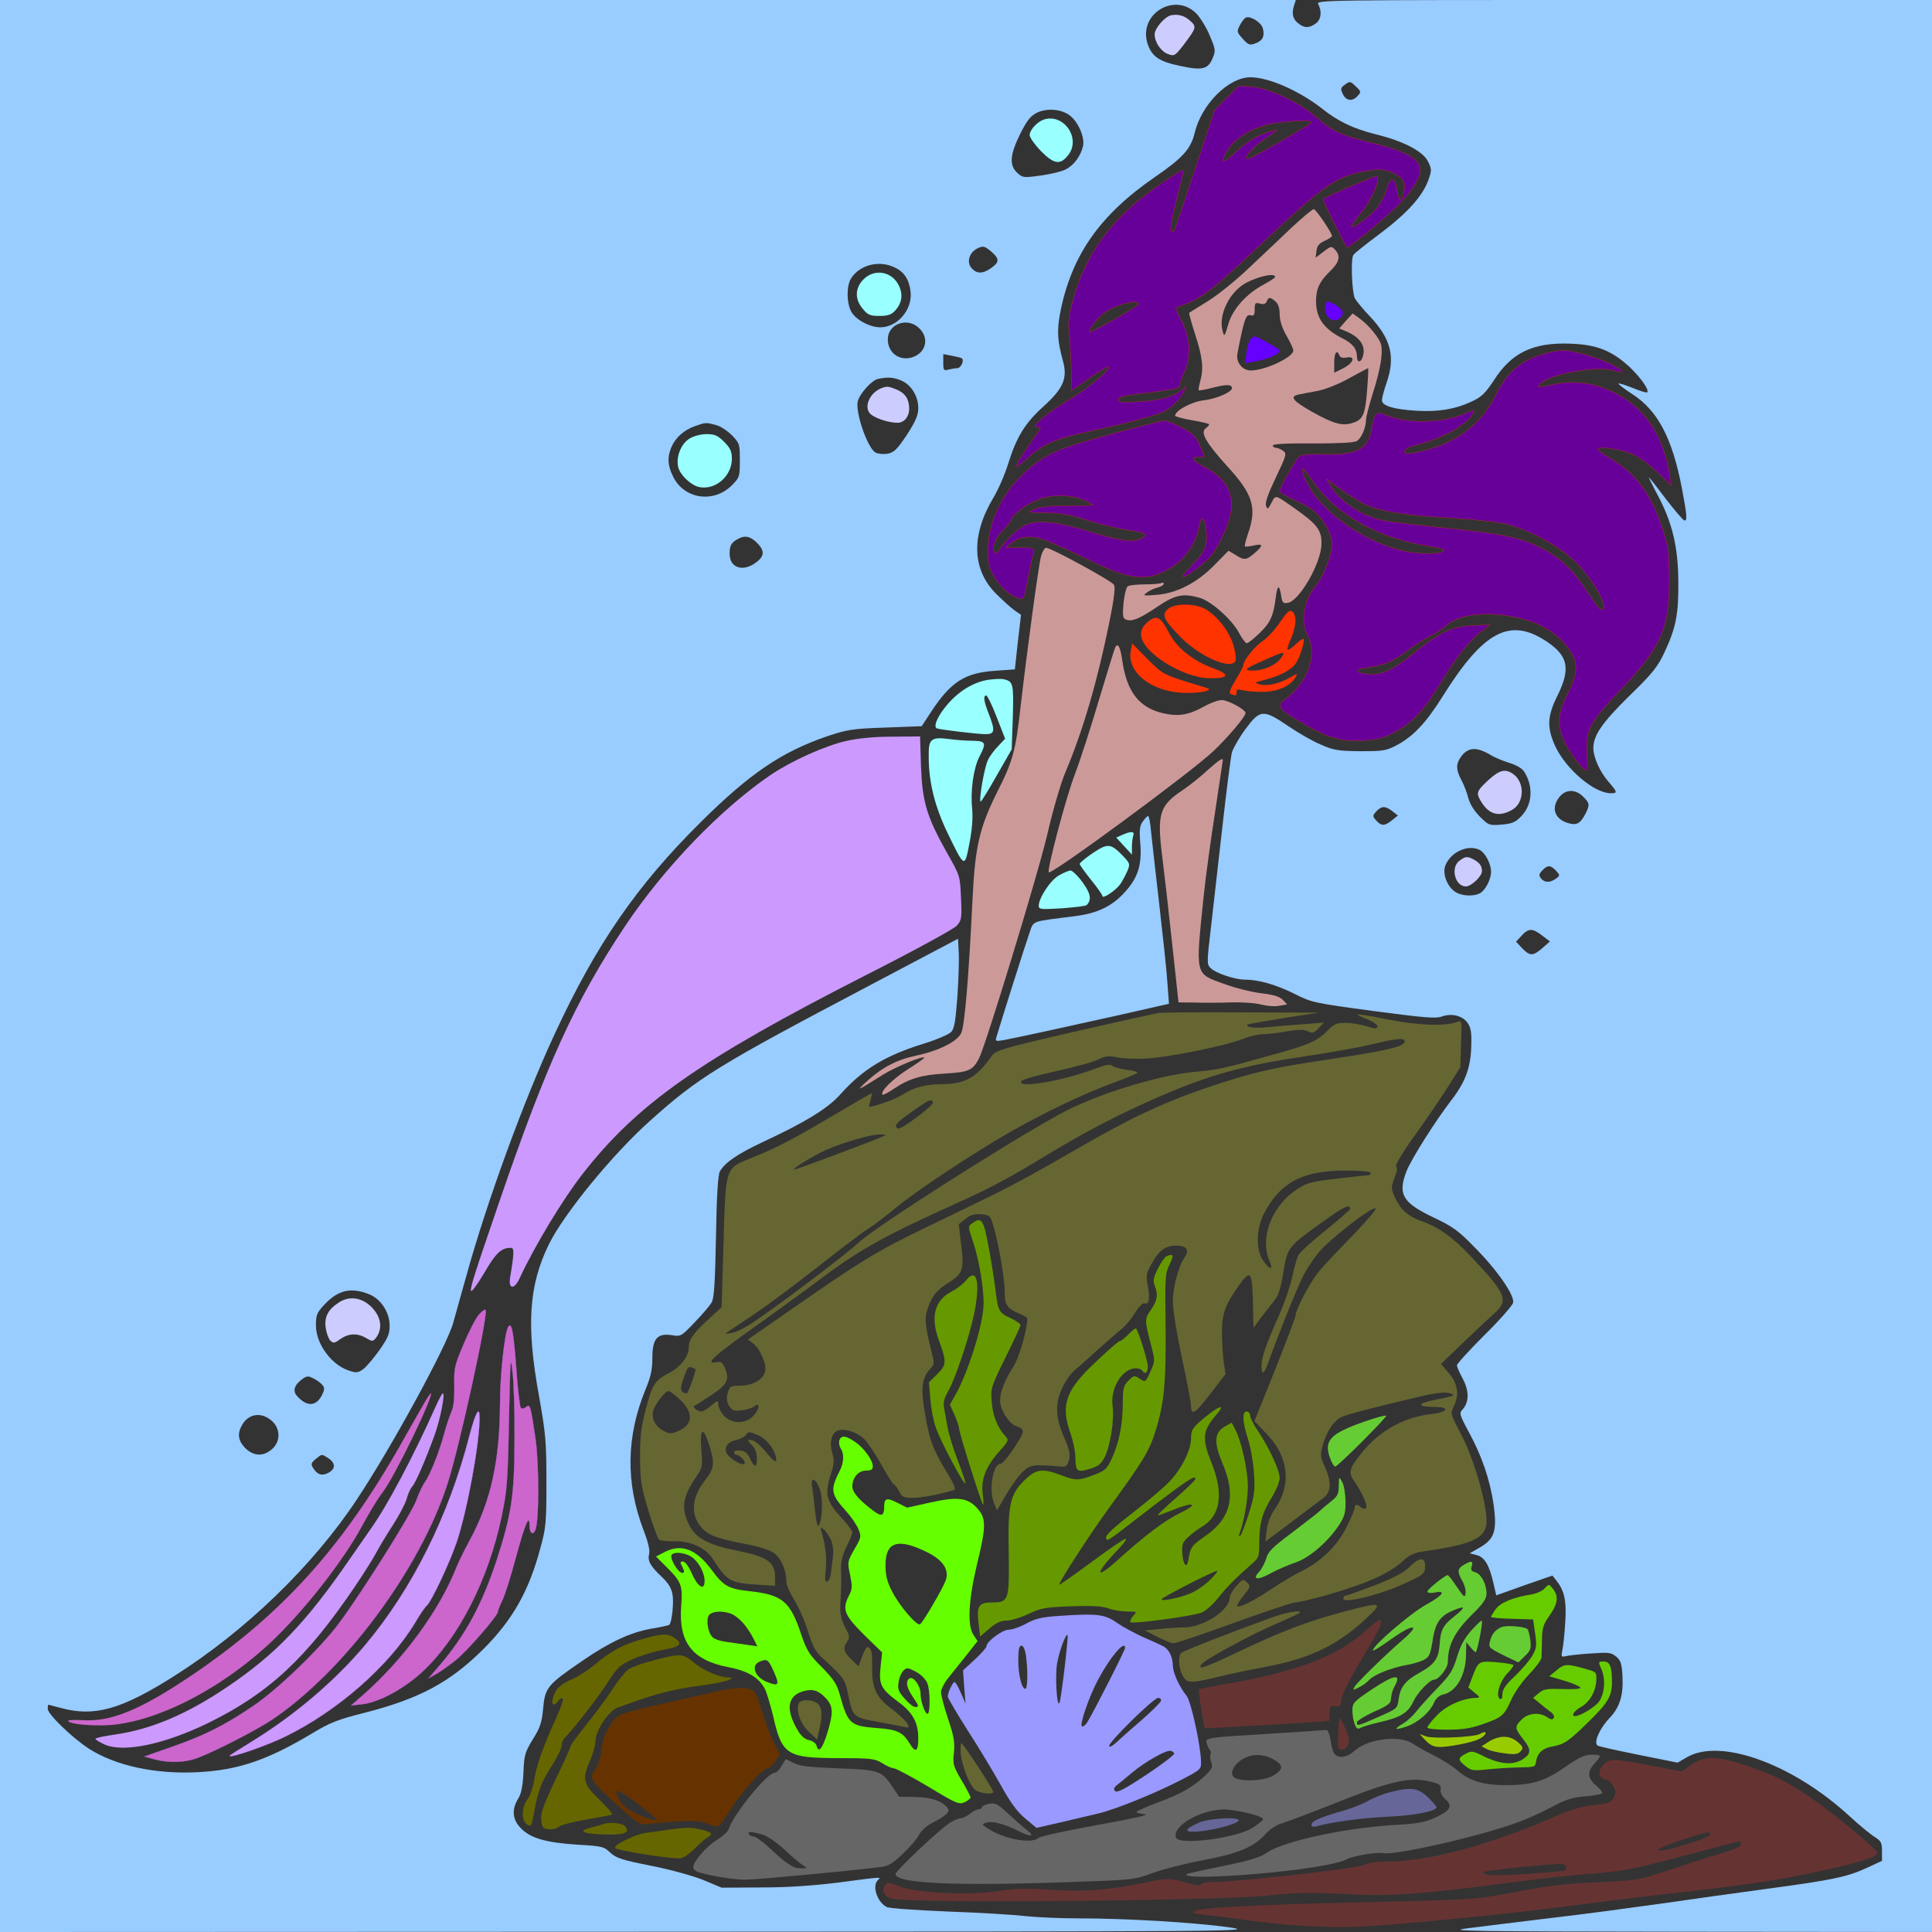 <?xml version="1.0" encoding="UTF-8" standalone="no"?>
<svg
   xmlns:dc="http://purl.org/dc/elements/1.1/"
   xmlns:cc="http://creativecommons.org/ns#"
   xmlns:rdf="http://www.w3.org/1999/02/22-rdf-syntax-ns#"
   xmlns:svg="http://www.w3.org/2000/svg"
   xmlns="http://www.w3.org/2000/svg"
   xmlns:sodipodi="http://sodipodi.sourceforge.net/DTD/sodipodi-0.dtd"
   xmlns:inkscape="http://www.inkscape.org/namespaces/inkscape"
   version="1.0"
   width="850pt"
   height="850pt"
   viewBox="0 0 850 850"
   preserveAspectRatio="xMidYMid meet"
   id="svg138"
   sodipodi:docname="10 #15364.svg"
   inkscape:version="0.92.2 5c3e80d, 2017-08-06">
  <rect x="0" y="0" width="850" height="850" fill="#333333" stroke="none"/>
  <defs
     id="defs142" />
  <sodipodi:namedview
     pagecolor="#ffffff"
     bordercolor="#666666"
     borderopacity="1"
     objecttolerance="10"
     gridtolerance="10"
     guidetolerance="10"
     inkscape:pageopacity="0"
     inkscape:pageshadow="2"
     inkscape:window-width="1920"
     inkscape:window-height="978"
     id="namedview140"
     showgrid="false"
     inkscape:zoom="0.41647059"
     inkscape:cx="725.69311"
     inkscape:cy="727.80293"
     inkscape:window-x="0"
     inkscape:window-y="1"
     inkscape:window-maximized="1"
     inkscape:current-layer="svg138" />
  <g
     transform="translate(0,850) scale(0.1,-0.1)"
     fill="#000000"
     stroke="none"
     id="g136">
    <path
       d="M0 4250 l0 -4250 2768 1 c2728 1 2765 1 2637 20 -153 21 -448 39 -660 39 -82 0 -188 5 -235 10 -47 6 -199 15 -338 20 -139 6 -261 14 -271 20 -42 22 -65 92 -39 118 15 15 26 16 -170 -10 -112 -14 -225 -22 -342 -22 l-175 -1 -79 33 c-47 19 -143 46 -230 63 -130 26 -155 34 -181 58 -28 27 -37 29 -142 35 -140 9 -207 28 -250 71 -39 39 -43 83 -13 132 14 23 20 56 23 116 3 76 7 89 42 146 31 49 39 74 44 129 9 99 17 108 176 217 116 80 209 123 298 139 43 7 80 15 82 18 11 11 20 96 14 132 -5 29 -18 50 -47 78 -51 48 -64 71 -56 102 4 16 -5 53 -25 105 -79 206 -76 411 9 618 23 55 30 87 30 137 0 86 21 111 84 102 41 -7 43 -6 102 56 34 35 67 74 75 88 11 19 15 87 19 290 3 183 9 272 17 286 23 40 77 77 192 131 185 86 285 148 338 208 100 112 198 171 369 224 55 17 109 40 119 51 14 15 19 48 27 154 5 75 8 162 6 195 l-3 61 -390 -206 c-668 -352 -751 -403 -964 -594 -165 -147 -381 -411 -447 -546 -88 -181 -99 -356 -43 -664 30 -169 33 -202 33 -380 0 -179 -2 -203 -27 -292 -50 -189 -123 -316 -251 -444 -147 -146 -281 -218 -524 -280 -115 -29 -151 -43 -227 -89 -198 -119 -327 -163 -507 -172 -185 -9 -358 28 -476 103 -73 47 -182 152 -182 176 0 10 1 18 3 18 1 0 27 -7 57 -15 145 -39 264 -6 493 139 317 200 615 488 809 782 153 231 393 671 422 774 8 30 34 122 57 204 90 327 255 778 389 1066 183 396 362 655 645 935 215 213 354 307 555 376 87 29 109 33 255 38 l160 6 42 64 c87 132 148 171 283 180 l85 6 13 120 14 120 -29 20 c-15 11 -51 43 -79 71 -108 107 -113 258 -13 425 22 37 51 104 65 150 36 116 74 178 155 251 88 80 107 124 85 202 -24 87 -26 132 -12 208 49 253 173 431 417 599 122 84 158 123 175 194 30 126 149 245 245 245 81 0 215 -59 317 -139 69 -55 136 -87 235 -112 123 -30 208 -75 230 -120 16 -33 16 -39 2 -79 -26 -73 -92 -146 -211 -236 -62 -46 -116 -89 -120 -96 -12 -19 -6 -165 7 -191 7 -12 36 -48 66 -79 93 -99 113 -178 73 -293 -11 -32 -20 -66 -20 -76 0 -24 50 -40 150 -46 97 -6 171 6 246 41 43 20 59 36 98 95 77 120 172 165 334 159 117 -4 183 -30 263 -104 48 -46 86 -100 76 -110 -3 -3 -32 6 -66 20 -33 13 -61 22 -60 18 0 -4 28 -25 62 -47 111 -72 175 -194 217 -415 22 -117 24 -140 11 -140 -5 0 -42 43 -82 95 -39 52 -73 95 -75 95 -1 0 17 -37 41 -82 63 -120 88 -224 89 -378 1 -143 -10 -201 -61 -310 -30 -64 -52 -92 -153 -190 -121 -119 -160 -175 -160 -232 1 -42 29 -105 69 -150 37 -43 38 -48 8 -48 -73 0 -198 106 -245 208 -37 82 -35 131 11 223 58 118 46 174 -49 237 -161 107 -277 46 -457 -242 -72 -115 -129 -176 -201 -214 -47 -25 -60 -27 -161 -27 -98 1 -117 4 -174 29 -36 15 -100 52 -144 82 -109 74 -123 73 -187 -13 -28 -38 -54 -84 -60 -103 -5 -19 -23 -159 -40 -310 -17 -151 -40 -353 -51 -449 -20 -169 -20 -174 -2 -191 23 -22 106 -50 149 -50 61 0 138 -22 218 -62 77 -39 87 -41 348 -76 218 -29 275 -34 299 -25 43 16 90 6 114 -25 16 -22 20 -41 18 -103 -2 -93 -25 -158 -85 -236 -72 -93 -180 -264 -200 -316 -39 -102 -18 -138 120 -204 81 -38 109 -58 176 -127 103 -103 181 -216 173 -248 -4 -13 -60 -77 -127 -143 -66 -66 -120 -125 -120 -132 0 -7 12 -34 26 -60 28 -53 28 -101 -1 -134 -16 -16 -14 -23 28 -101 56 -103 92 -207 108 -316 16 -115 5 -152 -58 -189 l-47 -27 31 -8 c35 -9 56 -45 74 -126 l12 -51 123 44 124 43 19 -24 c35 -45 44 -91 37 -188 -3 -50 -9 -104 -13 -120 -5 -24 -3 -27 13 -23 11 3 60 9 109 12 81 6 93 5 115 -13 20 -16 25 -31 28 -83 5 -87 -11 -140 -57 -188 -44 -46 -71 -109 -52 -121 7 -4 88 -22 182 -41 l170 -34 41 24 c149 86 468 -31 718 -262 41 -38 90 -78 108 -89 28 -18 32 -25 32 -63 l0 -42 -69 -32 c-86 -39 -146 -52 -436 -91 -126 -17 -336 -46 -465 -65 -129 -18 -350 -48 -490 -64 -140 -17 -304 -37 -365 -45 -98 -12 8 -14 968 -15 l1077 -1 0 4250 0 4250 -1355 0 c-1337 0 -1356 0 -1345 -19 17 -32 12 -69 -12 -85 -29 -21 -51 -20 -77 2 -24 18 -29 44 -17 80 l7 22 -2850 0 -2851 0 0 -4250z m5265 4189 c17 -19 44 -62 58 -97 25 -59 26 -65 12 -98 -20 -49 -46 -55 -143 -34 -92 19 -124 41 -143 97 -43 131 120 231 216 132z m291 -64 c9 -35 -1 -54 -33 -66 -25 -9 -31 -7 -56 21 -26 29 -26 32 -12 59 8 16 20 31 27 34 22 7 67 -22 74 -48z m411 -257 c21 -20 22 -23 6 -40 -23 -26 -51 -22 -65 8 -11 22 -10 28 7 40 24 18 25 18 52 -8z m-1263 -124 c39 -28 69 -97 61 -136 -10 -44 -40 -85 -76 -103 -16 -9 -65 -21 -109 -27 -78 -11 -81 -10 -105 12 -35 33 -32 79 13 170 29 58 45 79 72 93 43 22 106 18 144 -9z m-336 -607 c29 -27 28 -41 -7 -66 -37 -26 -63 -27 -86 -1 -24 26 -11 69 25 87 26 13 33 11 68 -20z m-433 -63 c43 -20 64 -52 71 -106 10 -79 -57 -158 -133 -158 -47 0 -110 34 -129 71 -20 40 -20 113 1 145 38 59 122 80 190 48z m110 -269 c40 -39 32 -96 -17 -121 -59 -30 -122 7 -122 73 0 69 88 100 139 48z m186 -131 c13 -8 -3 -44 -20 -44 -9 0 -26 -3 -38 -6 -21 -6 -23 -3 -23 31 l0 37 37 -7 c21 -4 41 -9 44 -11z m-266 -98 c44 -19 75 -69 75 -121 0 -32 -11 -57 -50 -118 -43 -64 -56 -77 -84 -83 -19 -3 -43 -1 -54 5 -35 19 -90 177 -78 226 9 34 62 93 89 98 44 9 68 7 102 -7z m-815 -196 c20 -5 51 -26 70 -45 34 -35 35 -39 35 -110 0 -72 -1 -76 -36 -111 -80 -79 -210 -60 -258 40 -24 49 -26 84 -7 129 18 42 55 75 103 92 47 17 49 17 93 5z m174 -512 c41 -38 42 -63 3 -92 -58 -44 -117 -25 -117 38 0 36 7 48 35 64 30 17 51 14 79 -10z m3233 -939 c17 -11 54 -26 82 -35 31 -9 57 -24 66 -38 43 -66 37 -148 -14 -199 -24 -25 -40 -31 -85 -35 -54 -4 -57 -3 -95 35 -24 24 -44 55 -51 82 -6 24 -20 60 -31 80 -23 44 -24 69 -3 99 31 45 69 48 131 11z m408 -184 c29 -28 30 -36 11 -74 -24 -46 -40 -54 -81 -41 -57 19 -71 67 -34 114 27 34 71 35 104 1z m-839 -64 l24 -19 -26 -21 c-33 -26 -46 -26 -69 -1 -17 19 -17 21 0 40 23 25 40 25 71 1z m385 -171 c24 -13 49 -61 49 -95 0 -34 -25 -82 -49 -95 -32 -16 -86 -12 -114 10 -33 26 -51 79 -38 112 23 60 101 95 152 68z m335 -91 c18 -20 18 -21 -1 -35 -25 -18 -49 -18 -65 1 -10 13 -10 19 5 35 23 25 37 25 61 -1z m-61 -285 l34 -26 -33 -29 c-42 -36 -55 -36 -89 -1 l-27 29 24 26 c31 34 48 34 91 1z m-5159 -1579 c49 -20 87 -78 88 -133 1 -40 -6 -56 -44 -111 -25 -35 -57 -73 -71 -84 -24 -17 -31 -18 -64 -7 -77 25 -145 118 -145 198 0 47 4 57 38 93 60 64 117 77 198 44z m-207 -399 c10 -12 9 -20 -3 -45 -26 -49 -66 -51 -109 -3 -21 23 -12 50 25 76 18 13 25 13 48 1 14 -7 32 -20 39 -29z m-219 -161 c35 -35 33 -90 -4 -121 -38 -33 -80 -31 -117 5 -31 32 -36 62 -15 100 30 54 89 61 136 16z m245 -161 c32 -21 32 -47 -1 -64 -28 -15 -49 -8 -68 24 -9 14 -6 21 13 37 28 23 26 23 56 3z"
       id="path4"
       style="fill:#99ccff" />
    <path
       d="M5153 8433 c-28 -5 -73 -58 -73 -84 0 -35 28 -76 59 -87 28 -10 31 -8 71 44 53 71 55 76 28 101 -26 24 -53 32 -85 26z"
       id="path6"
       style="fill:#ccccff" />
    <path
       d="M4590 7973 c-28 -10 -60 -46 -60 -67 0 -11 23 -43 51 -72 57 -57 84 -61 119 -16 58 74 -22 187 -110 155z"
       id="path8"
       style="fill:#99ffff" />
    <path
       d="M3799 7271 c-38 -39 -39 -87 -3 -130 22 -27 33 -31 73 -31 36 0 52 5 69 23 30 33 36 70 17 110 -30 63 -107 77 -156 28z"
       id="path10"
       style="fill:#99ffff" />
    <path
       d="M3880 6793 c-49 -18 -78 -74 -56 -108 14 -21 80 -45 125 -45 29 0 51 27 51 61 0 43 -17 69 -55 85 -37 15 -42 15 -65 7z"
       id="path12"
       style="fill:#ccccff" />
    <path
       d="M3033 6570 c-37 -22 -60 -82 -49 -126 9 -35 57 -80 93 -87 72 -14 143 49 143 125 0 32 -7 47 -34 74 -28 28 -41 34 -77 34 -26 0 -57 -8 -76 -20z"
       id="path14"
       style="fill:#99ffff" />
    <path
       d="M6547 5067 c-52 -49 -54 -56 -30 -95 34 -55 76 -67 132 -37 58 29 62 122 8 160 -35 24 -59 18 -110 -28z"
       id="path16"
       style="fill:#ccccff" />
    <path
       d="M6422 4714 c-42 -29 -21 -114 27 -114 24 0 71 45 71 67 0 24 -10 37 -37 52 -28 14 -34 14 -61 -5z"
       id="path18"
       style="fill:#ccccff" />
    <path
       d="M1493 2771 c-49 -31 -67 -64 -60 -113 3 -22 12 -47 20 -56 14 -13 19 -12 45 7 36 25 74 27 113 4 28 -16 29 -16 44 2 29 40 22 91 -19 133 -42 43 -97 52 -143 23z"
       id="path20"
       style="fill:#ccccff" />
    <path
       d="M5397 8069 l-53 -54 -88 -265 c-48 -146 -89 -267 -91 -269 -2 -1 -8 0 -13 3 -5 3 3 52 18 113 15 59 30 121 34 136 6 27 4 26 -84 -33 -216 -145 -336 -300 -396 -511 -23 -80 -26 -100 -19 -172 4 -45 8 -117 8 -159 l1 -77 79 55 c43 31 81 53 84 50 11 -11 -90 -96 -179 -148 -101 -61 -166 -118 -134 -118 16 0 17 -2 5 -19 -52 -72 -99 -145 -99 -153 0 -6 25 13 55 40 65 60 124 84 285 118 139 30 279 67 311 84 36 19 69 51 86 85 15 29 15 30 -3 13 -36 -32 -94 -49 -189 -55 -80 -5 -95 -4 -95 9 0 11 24 18 103 27 146 17 167 22 167 36 0 7 9 32 20 56 31 69 27 153 -10 224 -17 32 -29 59 -28 60 2 1 22 9 46 18 75 30 118 64 309 243 302 284 342 312 473 340 71 14 107 10 154 -21 26 -17 31 -39 20 -82 -10 -36 -21 -27 -28 22 -9 59 -30 58 -47 -2 -7 -26 -28 -64 -47 -85 -34 -37 -99 -84 -107 -76 -2 2 18 31 45 64 45 55 83 144 69 159 -5 4 -223 -89 -238 -101 -3 -3 95 -201 105 -213 4 -5 129 97 205 167 73 67 122 141 117 179 -5 45 -66 79 -206 113 -144 35 -182 53 -254 117 -70 62 -205 125 -280 131 l-57 4 -54 -53z m373 -107 c0 -8 -253 -154 -277 -160 -33 -9 13 48 68 84 32 21 57 39 55 41 -2 2 -29 -6 -60 -17 -37 -14 -78 -41 -116 -77 -60 -55 -73 -56 -46 -5 35 66 126 119 226 132 79 10 150 11 150 2z m-760 -800 c0 -9 -200 -122 -214 -122 -16 0 31 62 65 86 53 36 149 59 149 36z"
       id="path22"
       style="stroke:#ff3300;fill:#660099" />
    <path
       d="M5687 7503 c-45 -43 -129 -123 -188 -178 -58 -56 -141 -123 -185 -150 -43 -27 -80 -50 -82 -51 -2 -1 10 -45 27 -98 33 -101 37 -149 21 -205 -5 -19 -8 -36 -6 -38 2 -2 31 3 65 12 58 15 81 14 81 -3 0 -17 -69 -47 -123 -53 -53 -6 -127 -45 -127 -68 0 -4 34 -13 75 -20 41 -7 75 -15 75 -18 0 -3 -7 -11 -15 -17 -26 -18 1 -64 94 -167 113 -123 132 -182 92 -296 -10 -29 -16 -55 -14 -57 2 -2 20 0 39 4 42 10 43 0 3 -34 -36 -31 -45 -32 -84 -7 l-30 18 -61 -62 c-77 -79 -166 -125 -255 -132 -59 -5 -63 -4 -43 10 11 9 33 19 47 22 15 4 27 11 27 17 0 5 -5 6 -10 3 -6 -3 -38 -6 -73 -6 -35 0 -68 -4 -75 -8 -7 -4 -15 -37 -19 -74 -5 -56 -3 -68 11 -73 27 -10 58 3 137 56 80 54 114 61 190 39 50 -16 139 -95 170 -153 13 -25 29 -46 34 -46 6 0 31 20 57 45 47 45 61 76 71 158 7 53 15 57 23 10 5 -36 9 -39 31 -35 51 10 146 176 147 259 1 60 -18 86 -119 157 -87 61 -82 60 -101 24 -15 -29 -18 -31 -24 -13 -5 13 9 53 43 124 47 99 49 105 32 118 -11 7 -25 13 -32 13 -7 0 -13 5 -13 10 0 7 62 10 174 9 107 0 181 3 194 10 21 11 42 59 42 95 0 12 14 64 30 116 34 107 45 177 36 214 -7 29 -55 87 -97 117 l-28 20 -30 -33 -29 -33 31 -13 c64 -27 89 -68 71 -116 -9 -23 -24 -20 -24 5 0 34 -19 58 -63 80 -83 42 -117 90 -117 164 0 55 16 88 64 134 39 38 45 65 20 92 -16 17 -18 17 -51 -8 l-35 -27 4 30 c2 21 11 33 35 44 18 8 33 18 33 22 0 14 -71 118 -80 118 -6 0 -47 -35 -93 -77z m-77 -221 c0 -4 -21 -18 -47 -32 -78 -41 -139 -108 -159 -176 -16 -56 -18 -58 -25 -30 -20 72 32 175 106 213 54 28 125 43 125 25z m2 -109 c12 -10 18 -30 18 -56 0 -26 10 -59 30 -94 17 -29 30 -58 30 -65 0 -30 -125 -88 -187 -88 -37 0 -66 36 -59 74 29 149 37 174 57 169 16 -4 19 0 19 26 0 28 3 31 24 25 16 -4 25 -1 29 10 8 20 16 20 39 -1z m281 -237 c3 -9 15 -12 31 -9 42 8 32 -23 -14 -47 l-40 -20 0 45 c0 43 12 60 23 31z m122 -147 c-8 -112 -18 -135 -62 -149 -46 -16 -85 -5 -180 48 -85 48 -101 68 -60 76 12 3 50 10 83 16 36 7 94 30 140 56 44 24 81 44 83 44 2 0 0 -41 -4 -91z"
       id="path24"
       style="fill:#cc9999" />
    <path
       d="M5501 7006 c-6 -7 -14 -33 -17 -58 l-6 -46 53 10 c52 9 99 31 99 46 0 7 -99 62 -111 62 -4 0 -12 -6 -18 -14z"
       id="path26"
       style="fill:#6600ff" />
    <path
       d="M5834 7166 c-17 -44 20 -91 54 -70 29 19 25 40 -13 63 -29 17 -37 18 -41 7z"
       id="path28"
       style="fill:#6600ff" />
    <path
       d="M6804 6946 c-104 -25 -173 -82 -220 -179 -69 -143 -191 -229 -371 -261 -51 -9 -43 21 10 34 122 30 230 90 257 141 10 18 10 18 -33 0 -103 -44 -255 -47 -353 -6 -40 16 -47 9 -59 -62 -14 -89 -65 -116 -215 -112 -60 2 -94 -2 -104 -10 -17 -14 -86 -136 -86 -151 0 -6 25 -21 55 -35 31 -13 70 -34 87 -46 45 -32 88 -106 88 -151 0 -46 -34 -139 -64 -176 -60 -71 -77 -163 -42 -229 43 -85 0 -207 -99 -279 -41 -30 -29 -46 76 -106 111 -64 172 -82 268 -76 62 4 88 11 139 38 79 42 130 98 211 233 64 105 119 173 176 215 l30 23 -75 -3 c-90 -4 -149 -31 -255 -118 -102 -84 -155 -106 -221 -94 -49 9 -42 20 18 28 67 9 111 28 172 75 28 21 71 49 96 61 25 13 59 35 77 51 63 54 214 63 356 19 77 -24 139 -68 182 -129 40 -58 38 -104 -9 -196 -42 -82 -46 -136 -15 -204 21 -47 84 -131 98 -131 5 0 6 32 3 70 -7 107 9 139 147 284 179 188 216 273 215 486 0 124 -3 143 -32 230 -49 149 -117 239 -230 305 -29 17 -52 34 -52 39 0 15 105 -1 155 -23 25 -11 73 -46 106 -78 l61 -58 -6 45 c-28 177 -113 301 -251 366 -88 42 -173 51 -268 31 -68 -14 -68 -14 -49 6 41 41 244 78 317 58 21 -6 40 -9 42 -7 10 10 -96 59 -164 76 -87 23 -98 23 -169 6z m-1029 -561 c101 -148 286 -252 506 -287 43 -7 76 -15 73 -19 -10 -18 -103 -19 -174 -4 -186 41 -379 181 -438 318 -12 27 -15 47 -9 47 2 0 21 -25 42 -55z m223 -100 c68 -34 181 -53 387 -64 99 -6 207 -18 240 -26 106 -27 237 -98 307 -168 72 -71 141 -188 121 -208 -9 -9 -24 9 -66 72 -67 105 -128 161 -221 205 -87 42 -169 57 -436 84 -113 12 -224 25 -248 31 -93 20 -187 83 -226 149 l-19 33 57 -42 c31 -23 78 -53 104 -66z"
       id="path30"
       style="stroke:#ff3300;fill:#660099" />
    <path
       d="M4885 6589 c-172 -47 -234 -68 -285 -99 -150 -89 -251 -250 -253 -405 -1 -54 3 -79 20 -110 26 -48 68 -90 106 -104 32 -12 30 -17 51 91 8 42 18 88 22 102 6 26 6 26 -57 26 l-64 1 23 19 c36 30 89 36 147 15 27 -9 115 -49 193 -87 196 -95 262 -100 374 -29 52 33 103 110 113 173 9 51 22 48 30 -6 11 -69 -2 -104 -57 -159 -27 -27 -47 -51 -44 -54 8 -8 91 53 121 89 41 48 85 147 92 206 9 82 -31 144 -124 191 -48 24 -56 41 -19 41 l25 0 -20 49 c-18 42 -29 53 -80 80 -33 17 -67 31 -77 30 -9 0 -116 -27 -237 -60z m-117 -289 c23 -10 42 -20 42 -22 0 -2 -51 -3 -112 -3 -79 0 -123 -5 -146 -15 -33 -15 -33 -15 50 -16 64 -1 106 -8 183 -33 55 -18 135 -37 178 -43 79 -11 92 -20 58 -38 -36 -18 -95 -10 -226 31 -145 45 -238 54 -290 26 -31 -16 -80 -64 -107 -105 -10 -15 -18 -19 -23 -12 -12 20 6 67 36 96 17 16 35 39 40 51 10 26 72 69 126 89 55 19 140 17 191 -6z"
       id="path32"
       style="stroke:#ff3300;fill:#660099" />
    <path
       d="M4580 6053 c-11 -43 -60 -404 -90 -663 -21 -192 -34 -240 -104 -377 -76 -153 -96 -237 -107 -463 -17 -352 -35 -564 -50 -595 -18 -38 -99 -78 -197 -99 -86 -18 -149 -51 -217 -112 -52 -48 -47 -46 70 28 55 34 173 83 182 75 1 -2 -31 -25 -72 -51 -68 -43 -125 -100 -112 -112 2 -3 25 9 50 26 67 45 121 61 227 67 102 6 120 14 147 66 31 61 256 799 299 979 24 105 60 230 80 277 79 188 140 396 194 660 21 104 28 156 21 168 -9 17 -277 163 -299 163 -6 0 -16 -17 -22 -37z"
       id="path34"
       style="fill:#cc9999" />
    <path
       d="M5140 5822 c-31 -25 -22 -46 48 -119 88 -92 231 -154 248 -109 3 8 -1 39 -10 69 -18 62 -78 136 -130 161 -47 22 -128 21 -156 -2z"
       id="path36"
       style="fill:#ff3300" />
    <path
       d="M5631 5762 c-22 -33 -56 -69 -74 -81 -33 -20 -87 -87 -87 -107 0 -6 -15 -35 -34 -66 -27 -46 -31 -58 -19 -62 21 -8 23 -8 23 9 0 12 6 14 28 8 15 -4 54 -7 88 -7 65 0 124 27 144 65 10 17 8 17 -25 -2 -46 -27 -99 -39 -133 -30 -25 7 -24 8 22 20 66 16 120 45 138 74 18 27 40 98 33 106 -3 2 -19 -8 -35 -24 -16 -16 -32 -26 -35 -23 -3 3 4 25 15 49 23 52 26 102 6 118 -12 10 -22 1 -55 -47z m7 -154 c-20 -32 -76 -58 -122 -58 -49 0 -43 6 47 46 88 39 93 40 75 12z"
       id="path38"
       style="fill:#ff3300" />
    <path
       d="M5050 5764 c-21 -18 -30 -35 -30 -55 0 -76 181 -191 301 -193 87 -1 93 16 17 44 -87 31 -160 89 -194 154 -38 74 -55 82 -94 50z"
       id="path40"
       style="fill:#ff3300" />
    <path
       d="M4975 5637 c-18 -92 85 -177 225 -185 71 -4 145 10 110 21 -200 61 -189 56 -261 127 l-68 69 -6 -32z"
       id="path42"
       style="fill:#ff3300" />
    <path
       d="M4907 5653 c-3 -5 -35 -109 -72 -232 -36 -123 -84 -269 -105 -325 -38 -96 -125 -425 -116 -434 12 -12 626 440 724 533 64 60 142 153 142 168 0 15 -77 57 -104 57 -16 0 -52 -13 -80 -29 -65 -36 -110 -44 -174 -30 -108 23 -164 93 -184 230 -9 63 -19 82 -31 62z"
       id="path44"
       style="fill:#cc9999" />
    <path
       d="M4347 5509 c-62 -10 -125 -47 -175 -104 -46 -52 -69 -104 -49 -110 20 -6 178 -25 214 -25 40 0 42 15 13 90 -22 55 -25 80 -11 80 5 0 26 -43 46 -95 l37 -95 -30 -32 c-17 -17 -38 -45 -46 -63 -15 -31 -40 -174 -32 -182 2 -2 34 49 70 113 l67 117 5 142 c4 149 2 157 -41 167 -11 2 -41 1 -68 -3z"
       id="path46"
       style="fill:#99ffff" />
    <path
       d="M3722 5240 c-94 -22 -239 -87 -331 -149 -219 -149 -468 -407 -640 -664 -220 -330 -346 -606 -556 -1219 -108 -315 -126 -371 -123 -387 2 -8 28 27 58 78 52 89 75 111 117 111 16 0 16 -18 -3 -132 -8 -52 20 -52 43 0 65 140 188 344 276 457 242 310 516 502 1241 872 219 111 391 205 405 220 22 25 23 33 19 123 -4 95 -4 97 -60 195 -91 162 -110 226 -116 383 l-4 132 -122 -1 c-79 0 -150 -7 -204 -19z"
       id="path48"
       style="fill:#cc99ff" />
    <path
       d="M4102 5244 c-14 -10 -17 -27 -16 -86 2 -106 28 -209 83 -323 75 -155 75 -155 96 -46 12 62 16 112 12 154 -8 79 6 177 32 228 32 61 29 69 -31 70 -29 0 -77 4 -106 8 -37 5 -58 4 -70 -5z"
       id="path50"
       style="fill:#99ffff" />
    <path
       d="M5310 5109 c-30 -28 -77 -65 -105 -84 -104 -69 -115 -105 -92 -291 9 -71 29 -245 44 -386 l28 -258 75 -1 c41 -1 113 -1 161 1 47 1 105 -3 129 -10 24 -6 59 -9 78 -5 l35 6 -20 21 c-15 14 -41 22 -94 28 -41 5 -114 23 -163 41 -130 47 -127 32 -90 389 8 80 31 245 50 368 18 123 34 225 34 228 0 12 -20 -2 -70 -47z"
       id="path52"
       style="fill:#cc9999" />
    <path
       d="M5028 4886 c-14 -19 -16 -37 -11 -99 7 -94 -11 -151 -71 -215 -55 -60 -120 -91 -219 -103 -196 -25 -178 -18 -198 -74 -15 -42 -122 -379 -144 -454 -7 -23 -6 -23 31 -17 55 10 328 70 543 118 l184 42 -7 93 c-3 52 -20 207 -36 346 -16 138 -32 282 -36 320 -3 37 -9 67 -13 67 -3 0 -14 -11 -23 -24z"
       id="path54"
       style="fill:#99ccff" />
    <path
       d="M4938 4827 l-27 -12 34 -37 35 -38 0 34 c0 19 3 41 6 50 7 19 -10 20 -48 3z"
       id="path56"
       style="fill:#99ffff" />
    <path
       d="M4850 4772 c-29 -13 -100 -65 -100 -73 0 -4 23 -36 50 -70 28 -34 50 -66 50 -71 0 -15 57 23 78 51 10 14 24 41 32 59 13 32 12 34 -26 73 -37 38 -54 44 -84 31z"
       id="path58"
       style="fill:#99ffff" />
    <path
       d="M4658 4648 c-37 -21 -88 -99 -88 -133 0 -16 9 -17 103 -11 56 4 105 10 108 14 23 24 17 52 -18 100 -21 29 -45 52 -53 52 -8 0 -32 -10 -52 -22z"
       id="path60"
       style="fill:#99ffff" />
    <path
       d="M5095 4043 c-124 -26 -414 -92 -548 -124 -143 -35 -170 -44 -185 -66 -65 -94 -117 -123 -221 -123 -70 0 -123 -15 -172 -47 -27 -18 -118 -51 -146 -53 -1 0 2 14 7 30 5 17 7 30 5 30 -3 0 -77 -43 -165 -95 -187 -111 -256 -146 -365 -190 -116 -46 -112 -37 -122 -378 l-8 -278 -62 -57 c-65 -60 -83 -87 -83 -123 0 -36 -37 -84 -85 -109 -64 -33 -74 -48 -103 -157 -21 -79 -26 -120 -26 -213 1 -103 4 -128 36 -234 20 -65 41 -123 47 -129 5 -5 36 -9 68 -8 72 2 138 -29 170 -79 61 -96 77 -105 196 -112 l77 -5 0 39 c0 65 -36 90 -164 115 -131 26 -186 56 -215 116 -36 74 -28 122 35 214 24 35 25 44 20 108 -9 102 7 114 34 28 26 -80 23 -104 -19 -157 -56 -71 -64 -144 -20 -200 31 -39 65 -53 189 -77 82 -16 120 -29 141 -46 28 -24 49 -76 49 -123 0 -14 16 -50 35 -80 19 -30 46 -92 60 -138 22 -69 33 -90 67 -120 89 -81 96 -91 108 -150 21 -107 23 -108 135 -128 39 -7 85 -16 104 -20 32 -7 33 -6 22 14 -6 12 -36 39 -65 61 -71 52 -91 95 -89 188 1 49 -2 75 -12 83 -10 9 -17 1 -31 -35 l-17 -46 -24 23 c-40 37 -46 55 -28 82 15 22 14 27 -7 67 -17 33 -22 58 -21 97 5 89 5 110 3 158 -1 31 6 62 24 98 14 29 26 58 26 65 0 6 -20 33 -44 59 -72 78 -80 108 -49 201 13 42 14 58 4 90 -13 44 -2 87 24 97 31 12 89 -8 120 -40 16 -18 50 -69 75 -114 25 -45 48 -82 52 -82 4 0 14 -13 23 -30 14 -27 21 -30 61 -30 39 0 131 18 182 35 8 3 -1 26 -29 72 -63 102 -80 147 -99 261 -20 113 -15 159 22 199 20 21 20 23 3 90 -27 109 -29 139 -10 186 20 51 38 72 87 103 65 41 70 58 57 165 l-11 93 29 23 c21 17 38 23 68 21 37 -3 41 -6 52 -40 23 -70 53 -240 53 -298 0 -62 9 -76 68 -101 17 -8 32 -16 32 -19 0 -46 -36 -173 -60 -210 -40 -62 -60 -113 -60 -152 0 -42 42 -106 75 -114 14 -3 25 -13 25 -22 0 -23 -82 -141 -98 -142 -34 0 -53 -117 -28 -175 l12 -30 41 70 c23 39 55 84 73 100 32 31 46 33 164 23 26 -3 31 1 39 28 7 25 3 44 -22 102 -38 87 -40 147 -7 217 13 28 38 64 57 79 19 16 64 56 101 90 37 33 81 72 98 85 18 14 46 46 62 73 18 29 36 47 43 44 20 -7 25 19 15 76 -9 47 -8 55 19 102 31 56 59 76 107 76 43 0 58 -20 38 -48 -29 -41 -54 -134 -54 -199 0 -37 17 -141 40 -248 22 -102 40 -196 40 -209 0 -47 18 -36 85 52 l67 87 -8 50 c-4 28 -7 86 -8 130 0 86 13 123 77 213 49 67 56 58 59 -74 l3 -116 32 44 c18 23 44 57 58 74 19 23 29 53 40 118 19 121 17 118 189 241 81 58 106 69 106 46 0 -4 -49 -46 -108 -94 -60 -48 -114 -97 -120 -110 -6 -12 -18 -53 -26 -92 -8 -38 -33 -113 -56 -165 -60 -134 -79 -190 -80 -227 0 -51 13 -39 38 35 36 100 118 305 146 360 13 26 43 71 65 99 44 56 237 206 253 197 5 -4 -42 -59 -104 -123 -63 -64 -131 -136 -150 -161 -36 -45 -98 -163 -98 -187 0 -7 -41 -115 -90 -239 l-91 -226 55 -58 c96 -100 109 -223 35 -329 -20 -28 -32 -61 -36 -93 l-6 -50 89 66 c92 70 119 90 167 126 34 27 36 68 6 136 -20 43 -21 53 -10 93 16 60 47 108 80 125 24 13 136 42 362 95 56 13 96 17 115 12 34 -9 24 -13 -69 -31 -75 -15 -72 -30 6 -30 68 0 57 -23 -14 -31 -126 -14 -237 -77 -316 -181 -48 -61 -51 -78 -24 -116 36 -52 61 -111 50 -118 -6 -3 -16 -1 -22 5 -15 15 -27 14 -27 -3 0 -7 -16 -45 -35 -83 -42 -84 -108 -149 -196 -194 -35 -17 -97 -54 -137 -81 -75 -51 -140 -83 -149 -74 -3 2 10 23 28 46 31 39 32 41 15 58 -16 16 -19 15 -47 -16 -16 -18 -29 -41 -29 -51 0 -55 -116 -131 -201 -131 -25 0 -74 -3 -109 -7 l-63 -6 54 -28 c30 -15 62 -28 71 -29 10 0 129 40 266 90 136 49 258 90 271 90 13 0 71 14 130 30 185 53 283 97 344 153 27 25 50 36 85 41 226 32 282 59 282 136 0 81 -58 279 -111 378 -47 90 -49 94 -34 122 26 51 20 101 -20 148 l-35 41 97 94 c54 51 115 109 137 128 65 59 54 85 -107 256 -74 78 -138 124 -206 148 -64 22 -96 50 -121 101 -21 46 -21 48 -5 92 12 29 14 46 7 51 -6 3 31 65 90 146 55 77 120 174 146 215 l47 75 3 104 c4 98 3 103 -15 96 -49 -21 -170 -17 -302 9 -74 15 -136 25 -138 23 -2 -2 17 -12 42 -21 25 -10 45 -24 45 -31 0 -12 -8 -12 -47 0 -27 8 -69 15 -94 15 -38 0 -50 -5 -75 -31 -47 -49 -80 -64 -254 -112 -202 -57 -235 -64 -328 -72 -164 -14 -448 -102 -602 -188 -247 -136 -813 -498 -880 -562 -52 -49 -334 -263 -465 -352 -33 -23 -76 -44 -95 -47 -31 -6 -33 -5 -16 6 10 7 62 41 114 76 53 35 177 128 277 206 100 79 201 156 226 171 24 15 78 56 119 90 91 76 351 248 515 341 148 83 308 160 440 209 55 20 104 40 108 44 4 5 -15 11 -44 14 -28 4 -57 11 -65 18 -10 8 -27 5 -71 -11 -140 -54 -341 -89 -331 -59 3 9 58 25 153 46 82 18 166 41 187 52 31 15 46 17 83 9 24 -5 82 -8 127 -5 96 4 349 56 426 86 29 12 68 21 87 21 19 0 66 5 104 12 52 9 76 9 94 1 21 -10 28 -8 48 13 l24 25 -90 -7 c-50 -3 -120 -10 -158 -13 -58 -6 -102 0 -87 12 3 2 74 14 158 28 l154 24 -344 1 c-189 1 -352 0 -363 -3z m1085 -123 c0 -25 -68 -41 -360 -85 -226 -33 -320 -56 -515 -122 -200 -69 -345 -138 -600 -287 -110 -64 -254 -143 -320 -175 -66 -33 -209 -102 -319 -155 -209 -101 -285 -148 -588 -359 l-187 -130 23 -18 c31 -25 60 -92 52 -123 -8 -34 -49 -59 -100 -62 -56 -2 -53 0 -64 -32 -10 -29 -1 -58 22 -75 13 -9 76 1 94 15 21 18 26 0 8 -27 -34 -52 -108 -56 -146 -8 -11 14 -20 34 -20 45 0 18 -2 18 -31 -6 -17 -14 -36 -26 -42 -26 -19 0 -44 21 -31 26 6 2 39 23 75 47 69 46 80 67 58 119 -10 24 -17 29 -36 25 -56 -11 -14 27 192 173 88 63 204 147 258 188 174 131 284 193 592 332 162 73 239 114 407 216 141 86 276 158 411 220 271 125 430 172 712 214 121 18 261 43 310 55 100 25 145 30 145 15z m-2075 -269 c7 -12 -142 -124 -155 -116 -19 12 -9 24 62 74 75 53 83 57 93 42z m-211 -147 c-101 -42 -399 -153 -401 -150 -6 6 88 63 142 87 75 33 196 68 235 68 19 0 30 -3 24 -5z m2136 -164 c0 -5 -3 -10 -7 -10 -5 0 -66 -7 -137 -15 -113 -13 -134 -18 -176 -45 -113 -72 -168 -212 -126 -315 19 -44 5 -45 -26 -2 -34 47 -32 144 5 212 72 134 167 184 355 185 68 0 112 -4 112 -10z m-2970 -864 c0 -15 -33 -106 -38 -106 -27 1 -32 18 -17 59 19 56 23 61 40 54 8 -3 15 -6 15 -7z m-77 -126 c69 -60 70 -117 1 -146 -30 -13 -38 -13 -65 1 -36 19 -54 54 -45 88 7 28 52 87 67 87 4 0 24 -13 42 -30z m351 -164 c35 -14 69 -55 79 -93 8 -34 -5 -28 -45 21 -20 24 -46 46 -57 49 -26 6 -26 2 -1 -23 12 -12 20 -33 20 -55 0 -44 -10 -44 -30 -2 -11 23 -23 33 -42 35 -16 2 -28 -1 -28 -7 0 -6 3 -11 8 -11 16 -1 44 -29 38 -39 -9 -14 -74 26 -81 50 -8 26 9 46 45 54 16 3 34 13 41 21 14 17 12 17 53 0z m274 -242 c14 -40 9 -141 -7 -157 -5 -5 -11 25 -15 65 -4 40 -10 88 -13 107 -8 48 18 37 35 -15z m49 -221 c7 -19 11 -49 8 -70 -3 -21 -7 -54 -9 -73 -2 -19 -9 -36 -16 -38 -10 -4 -12 8 -7 54 5 52 -1 107 -20 169 -5 18 -4 19 12 5 10 -8 24 -30 32 -47z"
       id="path62"
       style="fill:#666633" />
    <path
       d="M4276 3117 c-17 -12 -17 -16 4 -77 31 -92 53 -235 46 -300 -11 -103 -71 -285 -123 -378 l-24 -42 21 -46 c11 -26 20 -53 20 -61 0 -19 100 -333 105 -333 3 0 2 19 -1 43 -9 65 11 120 66 184 50 56 50 57 31 77 -33 37 -54 89 -58 151 -5 58 -2 65 61 193 36 73 66 137 66 142 0 6 -20 19 -44 31 -52 24 -55 30 -67 129 -5 41 -18 125 -30 187 -22 119 -31 131 -73 100z"
       id="path64"
       style="fill:#669900" />
    <path
       d="M5132 2973 c-7 -3 -24 -27 -37 -53 -20 -40 -23 -54 -15 -75 16 -41 12 -66 -16 -107 -29 -41 -29 -46 1 -159 17 -65 17 -67 -4 -114 -21 -47 -21 -47 -46 -31 -24 16 -26 16 -50 -8 -22 -22 -25 -34 -25 -93 0 -96 -15 -174 -45 -242 -25 -55 -31 -60 -82 -80 -68 -26 -80 -26 -145 -1 -83 31 -111 27 -161 -23 -64 -63 -73 -105 -69 -321 3 -207 0 -216 -73 -216 -58 0 -69 -15 -60 -90 l7 -60 41 35 c29 25 50 35 75 35 19 0 62 13 96 29 55 26 74 30 187 34 91 3 136 1 165 -9 21 -8 59 -14 83 -14 44 0 44 0 26 -20 -10 -11 -15 -23 -11 -27 9 -9 273 27 312 42 17 7 49 34 70 61 43 54 81 91 142 145 41 35 42 37 42 100 1 88 12 131 54 199 20 32 36 71 36 87 0 34 -45 131 -94 205 -20 29 -36 61 -36 70 0 10 -7 18 -15 18 -21 0 -19 -45 6 -122 11 -34 23 -102 26 -150 5 -76 2 -98 -22 -175 -15 -48 -32 -92 -37 -98 -8 -7 -9 -4 -4 10 20 55 36 147 36 206 0 70 -28 197 -55 249 l-16 31 -32 -18 c-45 -27 -47 -70 -8 -163 61 -142 36 -242 -79 -320 -56 -38 -64 -49 -72 -105 -6 -38 -23 -20 -26 28 -3 42 0 51 26 75 16 15 44 36 63 47 79 48 93 144 40 277 -44 108 -41 143 19 212 41 47 21 46 -38 -1 -64 -51 -72 -62 -72 -102 0 -49 -40 -131 -92 -186 -23 -26 -98 -89 -165 -141 -84 -65 -120 -99 -117 -109 7 -17 -14 -32 206 138 154 117 189 140 187 120 0 -5 -38 -42 -84 -82 -47 -41 -83 -76 -82 -78 2 -1 30 9 63 22 93 39 123 31 39 -10 -71 -34 -154 -97 -284 -214 -97 -87 -92 -52 8 52 25 26 40 47 33 47 -7 0 -75 -47 -152 -104 -77 -57 -140 -101 -140 -98 0 14 134 220 213 329 157 216 184 260 210 345 39 122 48 219 45 468 -3 212 -2 227 18 268 20 40 17 48 -14 35z m194 -1422 c-22 -22 -60 -49 -86 -60 -49 -21 -130 -38 -130 -27 0 7 230 125 245 125 5 1 -8 -17 -29 -38z"
       id="path66"
       style="fill:#669900" />
    <path
       d="M4251 2868 c-12 -16 -41 -38 -62 -49 -76 -38 -96 -110 -60 -211 37 -101 36 -112 -5 -153 l-37 -37 6 -72 c3 -39 13 -96 24 -126 19 -57 123 -253 130 -246 2 2 -12 46 -32 97 -20 52 -41 119 -46 149 -6 30 -12 70 -16 87 -4 24 2 44 20 75 29 50 91 234 112 334 29 139 14 211 -34 152z"
       id="path68"
       style="fill:#669900" />
    <path
       d="M2108 2717 c-13 -14 -43 -71 -67 -128 -41 -96 -44 -109 -42 -186 1 -55 -3 -94 -13 -115 -8 -18 -22 -60 -31 -93 -21 -80 -62 -183 -85 -215 -10 -14 -27 -50 -38 -80 -19 -56 -237 -402 -339 -540 -82 -111 -275 -297 -384 -369 -123 -83 -209 -126 -354 -177 l-120 -42 44 -12 c67 -18 140 -15 198 9 84 33 253 121 318 164 318 213 651 660 773 1037 52 158 182 753 168 767 -3 3 -15 -6 -28 -20z"
       id="path70"
       style="stroke:#cc66ff;fill:#cc66cc" />
    <path
       d="M2236 2662 c-16 -26 -36 -213 -36 -337 -1 -252 -40 -430 -133 -601 -24 -45 -52 -101 -61 -125 -73 -184 -231 -400 -406 -554 l-55 -48 48 5 c73 8 184 68 264 142 160 148 292 406 350 685 24 114 27 154 32 426 6 271 7 291 16 210 6 -49 10 -187 9 -305 -1 -241 -13 -320 -79 -525 -64 -193 -135 -326 -249 -460 l-51 -59 39 22 c21 13 58 39 82 59 50 40 184 195 184 211 0 6 9 28 19 49 11 21 39 109 62 196 40 147 59 190 59 133 0 -31 15 -42 25 -18 17 39 17 287 1 402 -22 149 -24 154 -42 139 -9 -7 -18 -8 -23 -3 -4 5 -14 86 -20 179 -12 158 -20 201 -35 177z"
       id="path72"
       style="stroke:#cc66ff;fill:#cc66cc" />
    <path
       d="M4965 2630 c-16 -17 -33 -30 -38 -30 -5 0 -52 -40 -104 -90 -135 -126 -158 -190 -113 -317 11 -32 20 -75 21 -98 1 -69 6 -75 61 -58 39 11 51 20 68 52 25 50 43 163 35 224 -11 79 42 167 102 167 12 0 25 -4 28 -10 12 -19 25 -10 25 18 0 24 -41 156 -52 167 -2 3 -17 -9 -33 -25z"
       id="path74"
       style="fill:#669900" />
    <path
       d="M1867 2328 c-14 -24 -62 -108 -107 -188 -260 -457 -529 -751 -929 -1019 -219 -146 -345 -197 -468 -189 -35 2 -63 1 -63 -3 0 -11 69 -21 149 -20 211 1 508 147 740 363 145 136 319 357 404 514 29 54 70 122 91 149 53 68 230 435 211 435 -2 0 -15 -19 -28 -42z"
       id="path76"
       style="fill:#cc66cc" />
    <path
       d="M1915 2308 c-100 -223 -212 -434 -285 -536 -19 -27 -59 -85 -89 -128 -193 -281 -329 -424 -546 -569 -175 -118 -333 -184 -488 -206 -48 -7 -87 -15 -87 -19 0 -4 18 -15 40 -25 83 -37 261 0 455 94 269 132 434 286 650 606 37 55 78 120 91 145 13 25 46 79 73 121 27 42 54 93 60 114 5 20 16 45 24 54 16 18 56 110 98 224 26 71 49 187 37 187 -3 0 -18 -28 -33 -62z"
       id="path78"
       style="fill:#cc99ff" />
    <path
       d="M2065 2183 c-90 -351 -251 -673 -458 -920 -133 -158 -309 -308 -499 -425 -54 -33 -98 -61 -98 -63 0 -12 162 44 246 85 230 113 454 309 570 500 21 36 44 70 51 75 21 18 101 188 133 282 46 139 100 431 100 544 0 58 -17 27 -45 -78z"
       id="path80"
       style="fill:#cc99ff;stroke:#cc66ff" />
    <path
       d="M6004 2246 c-151 -53 -180 -83 -153 -159 8 -23 19 -41 24 -39 16 5 226 215 223 223 -2 4 -44 -8 -94 -25z"
       id="path82"
       style="fill:#66cc33" />
    <path
       d="M3693 2164 c-3 -9 -1 -25 5 -35 17 -26 15 -64 -4 -101 -42 -82 -39 -102 28 -176 22 -24 46 -59 54 -78 14 -34 14 -37 -17 -90 -31 -55 -31 -57 -19 -113 10 -50 10 -62 -4 -89 -32 -62 -23 -86 64 -173 l81 -79 -7 -65 c-8 -78 2 -96 80 -154 62 -46 86 -90 86 -160 0 -58 -12 -65 -39 -20 -29 48 -55 60 -139 66 -121 9 -131 17 -167 146 -13 48 -27 69 -79 122 -56 55 -67 74 -91 144 -48 145 -82 174 -223 190 -96 10 -118 22 -171 94 -67 91 -133 117 -206 79 l-39 -20 52 -52 c60 -60 66 -78 59 -166 -12 -160 48 -238 208 -269 85 -16 134 -46 160 -95 8 -16 24 -69 36 -118 39 -173 60 -186 284 -187 148 0 163 -2 196 -22 20 -13 43 -23 52 -23 8 0 76 -36 150 -80 124 -75 136 -80 161 -69 14 7 26 16 26 21 0 5 -18 40 -40 76 -36 62 -39 71 -33 122 4 45 0 72 -26 148 -17 51 -31 104 -31 117 0 13 15 42 33 64 17 22 54 67 80 100 l48 61 -18 27 c-28 42 -22 153 15 309 40 163 41 202 6 243 -43 52 -88 58 -209 31 l-104 -23 -42 21 c-49 25 -59 21 -59 -18 0 -39 -12 -44 -46 -18 -64 48 -94 82 -94 108 0 39 26 70 61 70 22 0 29 5 29 19 0 27 -40 82 -79 108 -40 27 -59 29 -68 7z m388 -494 c69 -35 97 -78 79 -125 -14 -37 -100 -184 -112 -191 -14 -9 -92 82 -124 146 -21 40 -28 70 -28 112 -1 106 54 123 185 58z m-1029 -27 c27 -24 48 -67 48 -98 0 -47 -31 -27 -59 38 -12 27 -27 47 -36 47 -12 0 -14 -4 -5 -19 12 -24 13 -31 1 -31 -17 0 -53 60 -47 77 8 20 70 12 98 -14z m180 -251 c31 -20 58 -54 83 -101 l17 -34 -49 7 c-26 4 -67 9 -91 13 -24 3 -49 12 -57 20 -21 20 -30 80 -15 98 17 20 79 19 112 -3z m174 -250 c24 -55 20 -62 -29 -43 -56 21 -76 74 -34 91 33 13 38 9 63 -48z m632 -2 c18 -11 37 -32 42 -46 13 -32 13 -134 1 -134 -12 0 -31 56 -31 90 0 33 -32 76 -48 66 -19 -11 -14 -40 13 -80 29 -43 30 -46 11 -46 -8 0 -28 16 -46 37 -27 30 -31 42 -27 70 6 38 23 63 41 63 6 0 26 -9 44 -20z m-405 -111 c33 -35 34 -64 7 -153 -22 -70 -38 -90 -47 -58 -3 12 -16 22 -33 26 -20 4 -36 18 -53 48 -51 88 -42 147 26 167 43 12 67 5 100 -30z"
       id="path84"
       style="fill:#66ff00" />
    <path
       d="M3514 1005 c-13 -32 8 -89 44 -124 l37 -34 12 54 c14 62 8 95 -17 109 -28 15 -70 12 -76 -5z"
       id="path86"
       style="fill:#666633" />
    <path
       d="M5890 1963 c0 -34 -5 -46 -32 -67 -18 -14 -42 -34 -53 -45 -11 -10 -66 -52 -122 -95 -84 -63 -104 -82 -112 -112 -6 -20 -20 -47 -31 -59 -34 -36 -7 -39 52 -6 29 16 77 36 106 46 60 19 143 90 191 162 26 39 31 56 31 107 -1 34 -7 72 -15 86 -14 25 -14 25 -15 -17z"
       id="path88"
       style="fill:#66cc33" />
    <path
       d="M6201 1606 c-24 -24 -66 -47 -151 -80 -66 -25 -124 -46 -129 -46 -6 0 -11 -6 -11 -14 0 -21 152 15 253 60 102 45 107 50 107 85 0 40 -27 38 -69 -5z"
       id="path90"
       style="fill:#666633" />
    <path
       d="M6445 1618 c-33 -18 -35 -30 -14 -69 12 -19 19 -46 17 -59 -3 -21 -7 -18 -38 28 -19 28 -37 52 -41 52 -11 0 -89 -62 -89 -72 0 -6 12 -8 30 -5 55 12 40 -11 -36 -53 -69 -38 -234 -180 -234 -201 0 -5 37 18 83 51 94 67 130 66 51 -2 -77 -67 -205 -191 -215 -210 -8 -15 -6 -15 19 -2 16 7 37 23 47 34 21 23 101 54 165 65 25 4 57 14 72 21 27 14 31 22 43 99 11 64 32 95 82 117 24 11 47 18 49 15 3 -3 -13 -19 -36 -37 -51 -40 -62 -60 -66 -123 -5 -65 -21 -88 -88 -126 -64 -35 -86 -64 -93 -119 -5 -39 -7 -40 -89 -76 -93 -41 -94 -41 -94 -23 0 6 34 27 75 46 65 29 75 37 75 60 1 14 7 37 15 51 34 59 0 54 -103 -15 -76 -51 -82 -58 -82 -90 0 -18 4 -45 10 -60 8 -21 13 -24 28 -16 10 5 49 17 86 25 90 21 122 41 145 92 18 38 72 94 90 94 21 0 61 51 61 78 0 72 29 131 100 202 57 56 70 75 70 100 0 41 -24 86 -50 93 -17 4 -20 11 -15 26 7 23 -1 26 -30 9z"
       id="path92"
       style="fill:#66cc33" />
    <path
       d="M6796 1512 c-10 -12 -37 -23 -59 -27 -79 -12 -136 -36 -157 -65 -11 -15 -20 -31 -20 -34 0 -3 42 -7 93 -8 l92 -3 9 -62 c8 -55 6 -65 -14 -100 -13 -21 -47 -61 -77 -89 -39 -37 -53 -57 -53 -78 0 -17 -4 -25 -11 -20 -20 12 -1 76 32 111 18 18 30 35 27 38 -3 3 -37 9 -75 12 -77 6 -79 5 -106 -67 l-17 -44 27 -23 c26 -20 26 -22 7 -23 -57 -1 -130 -33 -171 -76 -24 -24 -43 -49 -43 -54 0 -6 37 -10 88 -10 66 0 103 6 154 24 85 29 96 38 126 106 13 30 48 81 78 112 30 31 55 65 56 75 0 10 2 46 2 79 1 53 6 68 34 107 36 51 40 85 14 117 -17 22 -17 22 -36 2z"
       id="path94"
       style="fill:#66cc00" />
    <path
       d="M5915 1410 c-167 -44 -278 -87 -498 -192 -70 -34 -130 -58 -134 -54 -5 4 1 14 12 22 45 34 220 127 315 168 55 24 104 46 107 50 15 15 -53 4 -115 -18 -169 -61 -363 -136 -402 -156 -19 -9 -15 -75 6 -107 18 -29 36 -29 159 1 55 13 141 31 190 40 203 37 326 95 453 213 81 75 74 77 -93 33z"
       id="path96"
       style="fill:#666633" />
    <path
       d="M4665 1391 c-82 -5 -109 -12 -150 -34 -27 -15 -62 -27 -77 -27 -28 0 -98 -52 -98 -73 0 -6 -23 -32 -51 -58 l-52 -48 5 -73 6 -73 -21 48 c-11 26 -24 47 -27 47 -8 0 -30 -46 -30 -64 0 -7 39 -73 86 -147 48 -74 113 -182 146 -241 43 -78 72 -118 108 -148 l50 -42 52 12 c29 6 78 18 108 25 30 7 80 19 110 26 70 15 260 92 370 150 83 43 85 45 84 79 -2 74 -44 265 -64 290 -31 37 -60 102 -60 132 0 38 -18 74 -44 86 -11 6 -51 24 -88 40 -37 17 -89 45 -115 63 -53 37 -85 41 -248 30z m19 -227 c-9 -76 -19 -146 -22 -154 -12 -32 -21 116 -11 173 10 55 38 131 46 123 2 -2 -4 -66 -13 -142z m-170 50 c9 -68 7 -144 -3 -144 -16 0 -31 61 -31 126 0 47 4 64 14 64 8 0 16 -17 20 -46z m436 36 c0 -10 -138 -282 -167 -328 -8 -12 -18 -20 -23 -17 -11 7 31 130 71 205 54 101 119 177 119 140z m158 -233 c-2 -7 -41 -46 -88 -87 -47 -40 -97 -85 -112 -99 -17 -15 -28 -19 -28 -12 0 19 196 211 215 211 9 0 15 -6 13 -13z m58 -232 c2 -5 -53 -47 -122 -93 -94 -62 -129 -81 -138 -72 -8 8 -6 15 10 28 12 9 42 34 67 55 54 45 147 98 166 94 8 -1 16 -6 17 -12z"
       id="path98"
       style="fill:#9999ff" />
    <path
       d="M6005 1323 c-117 -107 -293 -175 -589 -228 -77 -13 -140 -26 -141 -27 -4 -4 21 -167 26 -171 3 -3 536 29 547 32 1 1 2 16 2 35 0 30 3 33 24 29 20 -4 24 0 29 35 4 23 39 92 86 170 82 135 97 167 84 175 -4 3 -35 -20 -68 -50z"
       id="path100"
       style="fill:#663333" />
    <path
       d="M6471 1324 c-29 -33 -47 -67 -61 -115 -18 -59 -30 -78 -88 -138 -37 -38 -78 -84 -92 -102 -13 -17 -39 -41 -57 -52 -45 -26 -37 -31 18 -12 50 18 102 64 119 106 8 18 22 30 40 34 58 13 100 86 100 179 l1 51 20 -24 c11 -13 21 -22 22 -20 9 12 33 139 26 139 -4 0 -26 -21 -48 -46z"
       id="path102"
       style="fill:#66cc33" />
    <path
       d="M6605 1341 c-27 -12 -42 -30 -50 -63 -7 -26 -3 -29 59 -60 l66 -32 29 28 c25 24 28 33 24 69 -3 23 -9 45 -12 49 -11 12 -94 19 -116 9z"
       id="path104"
       style="fill:#66cc33" />
    <path
       d="M2820 1287 c-85 -25 -132 -51 -205 -112 -28 -23 -74 -53 -103 -65 -34 -15 -58 -33 -67 -51 -25 -47 -17 -79 11 -42 7 10 16 15 20 10 4 -4 -10 -44 -31 -90 -55 -120 -85 -204 -95 -269 -5 -32 -18 -70 -29 -84 -27 -35 -28 -95 -2 -111 18 -11 20 -7 31 54 16 92 32 134 79 206 22 35 41 73 41 84 0 12 6 28 13 35 37 37 151 183 191 247 43 66 53 75 111 102 36 16 96 34 135 41 74 13 86 26 48 52 -30 21 -58 19 -148 -7z"
       id="path106"
       style="fill:#666600" />
    <path
       d="M2879 1196 c-48 -12 -98 -30 -112 -39 -14 -9 -46 -48 -71 -87 -25 -39 -77 -109 -116 -157 -38 -48 -70 -91 -70 -96 0 -5 -23 -57 -51 -115 -72 -151 -81 -176 -77 -214 3 -28 7 -33 31 -36 16 -2 36 3 45 11 10 8 64 22 122 32 58 10 108 19 113 22 4 2 -20 30 -52 61 -75 72 -81 95 -47 171 14 32 26 74 26 92 0 45 58 132 97 146 15 6 51 18 78 28 102 36 183 56 287 69 59 8 115 19 125 25 17 10 17 10 -3 11 -40 0 -112 32 -152 66 -47 40 -58 40 -173 10z"
       id="path108"
       style="fill:#666600" />
    <path
       d="M7047 1153 c17 -43 13 -102 -11 -138 -16 -24 -83 -65 -106 -65 -20 0 -5 23 26 40 37 21 64 67 67 115 2 37 0 39 -38 50 -90 26 -102 26 -136 -3 l-33 -27 68 -20 c37 -11 68 -25 69 -30 1 -6 -31 -8 -78 -6 -70 2 -84 0 -105 -18 l-25 -21 27 -22 c15 -13 37 -30 49 -39 13 -9 19 -20 15 -27 -5 -9 -13 -8 -29 3 -33 23 -84 19 -112 -10 -32 -31 -31 -39 5 -85 38 -48 38 -65 -2 -91 -42 -26 -99 -21 -170 14 -48 24 -54 25 -80 11 -35 -18 -35 -27 0 -54 24 -20 34 -21 92 -15 36 4 99 8 140 9 72 1 75 2 78 26 5 36 29 59 71 66 53 10 69 20 154 103 92 89 109 118 109 181 0 68 -9 90 -37 90 -24 0 -24 0 -8 -37z"
       id="path110"
       style="fill:#66cc00" />
    <path
       d="M3150 1058 c-47 -11 -141 -32 -210 -48 -228 -52 -221 -50 -256 -102 -22 -33 -33 -63 -38 -106 -4 -38 -15 -70 -28 -87 -29 -37 -20 -51 97 -156 88 -79 104 -89 130 -85 17 3 75 8 130 12 81 5 108 3 139 -10 21 -9 42 -13 48 -10 5 3 30 38 55 78 48 75 139 176 159 176 7 0 22 14 35 31 l21 30 -25 47 c-14 26 -37 86 -51 133 -14 48 -32 92 -40 98 -24 20 -78 20 -166 -1z m-339 -498 c43 -34 79 -63 79 -66 0 -8 -55 9 -102 32 -28 14 -54 36 -63 54 -30 59 -13 55 86 -20z"
       id="path112"
       style="fill:#663300" />
    <path
       d="M5888 890 c-1 -27 -2 -58 -2 -67 -1 -27 32 -28 44 -1 9 18 7 33 -10 71 -11 26 -23 47 -25 47 -3 0 -6 -22 -7 -50z"
       id="path114"
       style="fill:#663333" />
    <path
       d="M5565 871 c-250 -15 -260 -17 -257 -36 2 -11 8 -25 14 -32 5 -7 7 -16 4 -22 -3 -5 -2 -20 3 -34 8 -21 4 -29 -27 -59 -56 -52 -109 -82 -210 -119 -50 -19 -92 -37 -92 -41 0 -4 17 -8 38 -10 23 -2 -54 -19 -208 -47 -135 -24 -252 -50 -261 -57 -31 -28 -153 -5 -224 42 -26 17 -26 18 -7 25 25 9 81 -5 145 -38 57 -28 73 -23 31 9 -16 12 -52 44 -80 70 -45 42 -55 47 -83 42 -17 -4 -31 -10 -31 -15 0 -5 -6 -9 -14 -9 -7 0 -25 -9 -39 -20 -14 -11 -32 -20 -41 -20 -8 0 -29 -8 -46 -19 -42 -25 -240 -212 -240 -226 0 -41 257 -53 746 -36 298 10 301 10 384 40 45 17 144 42 219 56 158 30 226 58 275 112 22 25 51 44 78 52 24 7 132 48 240 91 245 98 328 115 421 89 31 -8 38 -14 35 -32 -2 -14 6 -30 21 -43 34 -29 22 -50 -45 -81 -47 -21 -78 -27 -192 -33 -207 -13 -474 -71 -545 -119 -33 -23 -75 -36 -197 -61 -85 -17 -157 -33 -159 -35 -31 -31 461 4 644 46 28 6 55 15 60 19 19 13 134 33 162 27 54 -10 419 73 586 134 44 15 113 47 154 69 62 33 89 42 149 47 41 3 74 10 74 15 0 4 -14 21 -32 36 -35 32 -35 60 2 99 27 30 26 33 -18 33 -30 0 -55 -12 -116 -54 -92 -64 -147 -80 -266 -80 -97 1 -155 19 -207 64 -19 17 -64 46 -101 65 -37 18 -80 43 -97 54 -56 38 -193 22 -252 -29 -36 -32 -73 -39 -92 -16 -6 7 -14 34 -17 60 -4 25 -12 45 -18 45 -6 -1 -128 -9 -271 -18z m35 -110 c47 -25 48 -44 5 -71 -37 -23 -117 -30 -165 -15 -28 9 -25 41 6 70 41 38 102 44 154 16z m-109 -238 c39 -9 68 -21 66 -27 -2 -6 -24 -24 -49 -39 -73 -45 -321 -76 -334 -42 -19 49 105 123 210 124 21 1 69 -7 107 -16z"
       id="path116"
       style="fill:#666666" />
    <path
       d="M5274 481 c-70 -32 -67 -45 7 -38 72 8 169 35 169 48 0 17 -133 9 -176 -10z"
       id="path118"
       style="fill:#666699" />
    <path
       d="M6510 871 c-25 -14 -207 -22 -237 -10 l-27 10 19 -21 c35 -38 52 -42 128 -30 84 14 122 27 138 46 13 15 2 18 -21 5z"
       id="path120"
       style="fill:#99cc00" />
    <path
       d="M6551 838 l-33 -21 23 -12 c13 -7 49 -16 80 -19 45 -6 58 -4 70 10 12 14 10 19 -14 40 -35 30 -80 30 -126 2z"
       id="path122"
       style="fill:#99cc00" />
    <path
       d="M4227 783 c6 -52 34 -127 60 -155 15 -17 83 -26 83 -12 0 12 -132 214 -140 214 -4 0 -5 -21 -3 -47z"
       id="path124"
       style="fill:#666633" />
    <path
       d="M7494 761 c-17 -4 -45 -18 -62 -31 l-32 -24 -145 28 c-79 16 -155 26 -168 22 -34 -8 -62 -53 -46 -72 6 -8 18 -14 25 -14 7 0 21 -11 30 -25 13 -21 15 -31 6 -50 -12 -26 -25 -31 -110 -39 -29 -3 -90 -22 -135 -41 -294 -130 -569 -205 -755 -205 -45 0 -84 -6 -102 -15 -28 -15 -559 -75 -660 -75 -25 0 -50 -4 -56 -10 -6 -6 -22 -6 -44 1 -89 27 -104 28 -190 9 -153 -33 -262 -43 -392 -36 -157 9 -177 9 -274 -5 -124 -18 -355 -7 -424 21 -51 20 -55 20 -67 4 -17 -23 -1 -50 34 -58 99 -21 1440 -9 1658 15 118 13 180 14 376 4 163 -8 320 4 704 55 121 16 281 33 355 38 116 9 169 19 383 76 137 36 250 66 253 66 2 0 4 -6 4 -14 0 -9 -32 -23 -87 -40 -49 -14 -151 -47 -228 -73 -138 -45 -143 -46 -315 -54 -128 -5 -217 -15 -330 -37 -207 -40 -207 -40 -740 -52 -460 -11 -679 -23 -708 -39 -10 -6 6 -11 49 -16 35 -3 108 -13 162 -20 176 -26 370 -38 512 -32 163 7 669 57 935 92 102 14 322 41 490 60 356 42 430 54 645 101 151 34 215 55 215 72 0 12 -145 135 -250 212 -115 85 -196 128 -315 168 -104 35 -157 44 -201 33z m31 -331 c8 -13 -216 -83 -228 -71 -6 6 33 23 99 45 123 40 121 39 129 26z m-635 -145 c0 -8 -3 -15 -7 -16 -267 -24 -373 -25 -352 -4 6 5 255 32 322 34 27 1 37 -3 37 -14z"
       id="path126"
       style="fill:#663333" />
    <path
       d="M3438 730 c-9 -17 -23 -30 -31 -30 -32 0 -181 -183 -201 -247 -4 -12 -27 -33 -52 -48 -44 -26 -104 -95 -104 -120 0 -7 8 -16 18 -20 40 -15 157 -35 210 -35 48 0 455 38 598 56 33 4 53 16 97 59 31 29 63 67 71 84 10 18 35 40 59 52 62 32 80 49 65 66 -24 30 -73 46 -142 47 l-70 1 -29 43 c-48 72 -60 76 -241 82 -124 5 -168 10 -193 23 -18 9 -33 17 -35 17 -2 0 -11 -14 -20 -30z m-85 -301 c22 -6 62 -33 100 -68 34 -32 71 -63 82 -69 18 -10 17 -11 -11 -12 -34 0 -61 17 -141 92 -28 26 -59 48 -67 48 -8 0 -18 5 -21 10 -8 13 10 13 58 -1z"
       id="path128"
       style="fill:#666666" />
    <path
       d="M6112 614 c-29 -7 -72 -25 -95 -38 -23 -13 -69 -31 -102 -41 -98 -27 -145 -47 -145 -62 0 -9 7 -12 18 -9 64 19 206 38 312 43 115 4 220 24 220 42 0 4 -17 24 -38 44 -43 42 -77 46 -170 21z"
       id="path130"
       style="fill:#666699" />
    <path
       d="M2655 475 c-5 -2 -30 -9 -54 -15 -62 -16 -40 -28 56 -31 90 -3 117 7 93 36 -11 14 -68 20 -95 10z"
       id="path132"
       style="fill:#666600" />
    <path
       d="M2940 450 c-30 -5 -75 -11 -99 -14 -49 -7 -146 -55 -134 -67 13 -12 264 -51 290 -44 14 3 41 23 62 44 20 21 46 43 56 49 25 13 17 21 -32 33 -43 10 -65 10 -143 -1z"
       id="path134"
       style="fill:#666600" />
  </g>
</svg>
